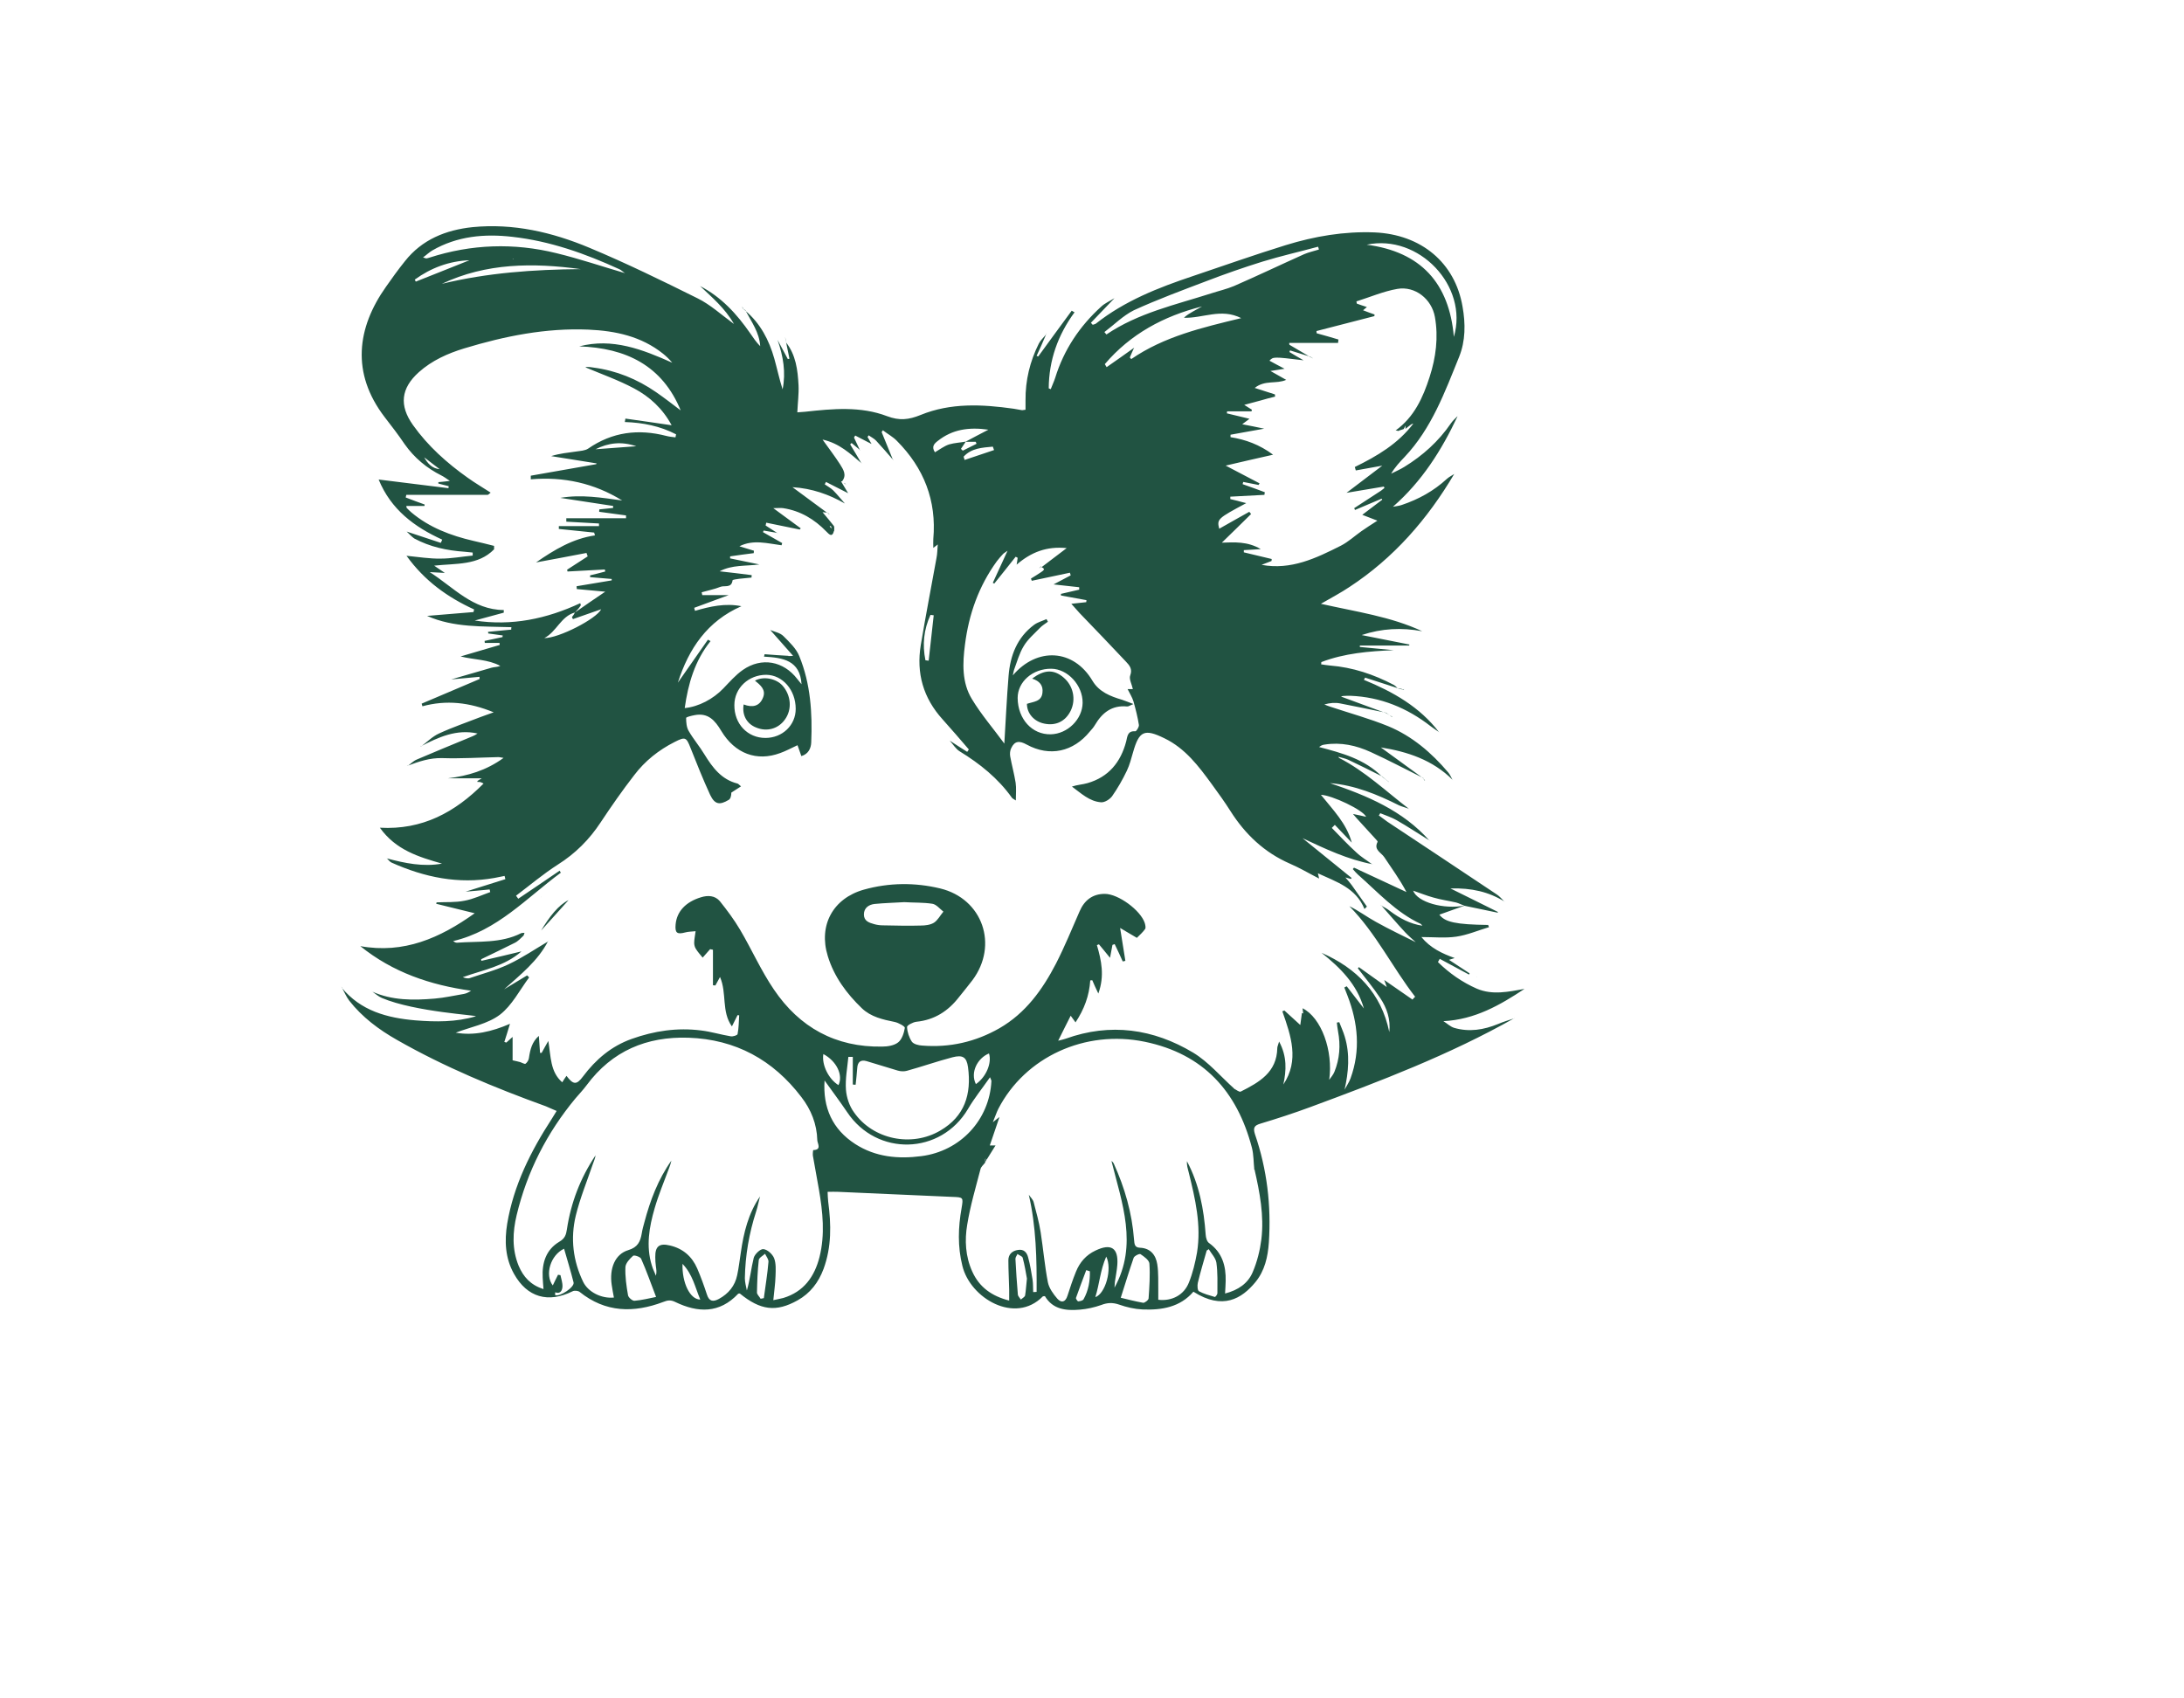 <?xml version="1.0" encoding="utf-8"?>
<!-- Generator: Adobe Illustrator 24.2.3, SVG Export Plug-In . SVG Version: 6.00 Build 0)  -->
<svg version="1.1" id="Layer_1" xmlns="http://www.w3.org/2000/svg" xmlns:xlink="http://www.w3.org/1999/xlink" x="0px" y="0px"
	 viewBox="0 0 595.3 841.9" style="enable-background:new 0 0 595.3 841.9; fill: #215342;" xml:space="preserve"
	 height="350" width="450" transform="translate(-75, -50)">
<g>
	<path d="M33,313.5c5.6,1.9,11.3,3.7,16.9,5.6c0.2-0.5,0.5-1,0.7-1.6c-13.8-6.3-25.4-14.9-31.5-29.8c11.9,1.5,23.2,2.9,34.6,4.3
		c0-0.3,0.1-0.6,0.1-1c-1.7-0.4-3.4-0.9-5.1-1.3c0-0.2,0-0.5,0-0.7c1.5-0.1,3-0.3,5.7-0.6c-1.9-1.3-3-2.1-4.2-2.7
		C43,282.1,36.8,277,32,270.2c-3.1-4.6-6.5-9-9.9-13.4c-16.8-21.9-13.7-44.4,0.6-64.6c3-4.3,6.1-8.6,9.4-12.7
		c8.5-10.8,20.3-15.5,33.5-16.9c20.2-2,39.5,2.5,57.9,10.2c18.2,7.6,36,16.3,53.7,25.1c6.3,3.1,11.7,8.1,18,12.7
		c-4.5-7.9-10.9-13.2-16.9-18.9l-0.1,0c10.6,5.4,18.4,13.9,25.1,23.6c1.5,2.2,3,4.4,4.9,6.3c-0.4-6.8-4.3-12-7.3-17.7
		c0,0-0.1,0.1-0.1,0.1c7.5,6.3,11.8,14.6,14.4,23.8c1.4,5,2.5,10.2,4.1,15.2c1.7-8.4,0.3-16.5-2.5-24.5c1.7,3.2,3.4,6.3,5.1,9.5
		c0.3-0.1,0.5-0.1,0.8-0.2c-0.6-2.8-1.1-5.5-1.7-8.3l-0.1,0.1c5,6.3,5.9,13.8,6.3,21.4c0.2,4.3-0.4,8.6-0.6,13.4
		c1.4-0.1,2.6-0.2,3.9-0.3c13.7-1.5,27.5-2.8,40.6,2.2c6.1,2.3,10.7,1.8,16.6-0.6c14.9-6.1,30.5-5.3,46.1-3.1c1.3,0.2,2.7,0.5,4,0.7
		c0.4,0.1,0.8-0.1,1.9-0.2c0-1.5,0-3.1,0-4.6c-0.1-10,2.2-19.4,6.6-28.2c0.8-1.6,2.3-2.9,3.4-4.3l0.1,0c-1.5,3.5-3,7-4.6,10.4
		c0.3,0.1,0.5,0.2,0.8,0.3c5.5-7.6,11.1-15.2,16.6-22.7c0.5,0.3,0.9,0.6,1.4,0.8c-8.3,11.3-12.7,23.8-12.8,37.7
		c0.3,0.1,0.7,0.3,1,0.4c0.7-1.9,1.6-3.7,2.2-5.6c4.3-13.9,12.1-25.6,22.8-35.3c1.8-1.7,4.2-2.7,6.4-4.1l0.1,0
		c-3.9,4-7.7,8.1-11.6,12.1c0.3,0.3,0.6,0.7,0.9,1c0.5-0.2,1.2-0.3,1.6-0.6c14.3-11.3,30.9-17.8,47.9-23.5
		c15.4-5.2,30.7-10.6,46.2-15.4c14.3-4.4,28.9-6.9,44-6.3c23.1,1,39.9,15,43.6,36.8c1.5,8.4,1.5,17-1.7,24.9
		c-7.1,17.5-13.6,35.4-27,49.6c-2.4,2.5-4.8,5.1-6.7,8.3c2.2-1.1,4.5-2.1,6.6-3.4c9.1-5.6,16.9-12.6,23-21.5
		c0.9-1.3,2.1-2.4,3.2-3.5c0,0,0.1,0,0.1,0c-7.9,16.8-17.6,32.2-32,44.8c1.5-0.3,3-0.4,4.4-0.9c8.3-2.8,15.8-6.9,22.3-12.9
		c1.1-1,2.4-1.6,3.6-2.4c0,0,0.1-0.1,0.1-0.1c-13.3,22.5-30,41.7-52,56.1c-4.2,2.8-8.7,5.2-14.1,8.3c17.6,4,34.6,6.3,50.2,13.6
		c-10.2-1.9-20.1-1.4-30,1.9c7.9,1.6,15.8,3.1,23.7,4.7c-0.1,0.2-0.1,0.3-0.2,0.5c-8.1,0-16.3,0-24.4,0c0,0.2,0,0.5,0,0.7
		c5.6,0.5,11.2,1.1,16.8,1.6c-12.3,0.5-24.4,1.5-35.9,5.9c0,0.4,0,0.7-0.1,1.1c1.5,0.2,2.9,0.5,4.4,0.6c11.3,0.9,21.7,4.4,31.6,9.6
		c0.8,0.4,1.4,1.2,2.1,1.8c0,0,0.1-0.1,0.1-0.1c-5.5-1.8-10.9-3.5-16.4-5.3c-0.2,0.4-0.4,0.8-0.6,1.1c14.4,5.9,27.7,13.4,37.3,26
		l0.1,0c-1.4-1-2.9-1.9-4.3-3c-11.7-9.1-24.8-14.5-39.8-15.1c-1.2,0-2.4,0-3.6,0.1c-0.4,0-0.8,0.2-1,0.3c7.2,2.7,14.4,5.3,21.7,8
		c0,0,0.1-0.1,0.1-0.1c-7.4-1.5-14.8-3.1-22.2-4.5c-2.5-0.5-5.1-0.3-7.9,0.5c1,0.4,1.9,0.8,2.9,1.1c9.6,3.2,19.5,5.9,28.8,9.7
		c11.8,4.9,21.4,13.1,29.7,22.9c0.9,1.1,1.5,2.5,2.2,3.8l0-0.1c-9.9-9.9-22.4-14-35.6-16.1c7,5.1,14,10.2,21,15.3l0.1-0.1
		c-8.7-4.3-17.3-8.9-26.1-12.9c-7.2-3.3-14.8-5-22.9-3.7c-0.9,0.1-1.7,0.4-2.7,1.2c11.4,3,22.6,6,31.2,14.7c0,0,0.1-0.1,0.1-0.1
		c-5.6-2.8-11.2-5.6-16.9-8.3c-1.6-0.7-3.3-1-5-1.5c0,0,0.1-0.1,0.1-0.1c0.1,0.2,0.2,0.5,0.4,0.7c12.9,6.6,23.3,16.6,34.7,25.3
		l-0.1-0.1c-1.6-0.6-3.3-1-4.9-1.7c-10.8-5.4-21.9-10-34.2-11c18.4,6.2,36.1,13.6,49.3,28.5l0.1,0c-5.5-3.4-10.9-7-16.5-10.2
		c-2.5-1.4-5.3-2.3-8-3.4c-0.2,0.4-0.4,0.8-0.7,1.1c1.4,1,2.8,2.1,4.2,3.1c18.1,12,36.2,24,54.3,36.1c1.4,0.9,2.5,2.3,3.7,3.5l0.1,0
		c-7.8-4.8-16.3-6.8-26.8-6.5c8.6,4.2,16.1,8,23.6,11.7c-0.1,0.1-0.2,0.2-0.3,0.3c-5.4-1.1-10.8-2.3-16.3-3.4
		c-1.4-0.5-2.7-1.2-4.1-1.6c-3.8-0.9-7.7-1.4-11.4-2.5c-3.3-0.9-6.5-2.2-10-3.4c2.2,5.8,15.2,9.4,25.6,7.4c-4.3,1.5-8.5,3-12.6,4.5
		c2.8,3.7,8.2,4.9,24.2,5.1c0.1,0.4,0.3,0.8,0.4,1.1c-5.4,1.6-10.7,3.9-16.2,4.7c-5.5,0.8-11.2,0.2-17.3,0.2
		c4.4,5.4,10.3,8.2,16.5,10.4c-0.5,0.2-1.2,0.4-2.8,0.9c3.8,2.5,7,4.6,10.2,6.7c-0.1,0.2-0.2,0.4-0.3,0.6c-4.8-2.6-9.7-5.2-14.5-7.8
		c-0.3,0.5-0.6,1.1-0.9,1.6c5.6,5.5,12,10,19.3,13.2c7.8,3.3,15.7,1.5,23.6,0.1c-12.1,8-24.5,15.2-40.2,16c1.8,1.1,3.4,2.7,5.3,3.3
		c7.5,2.2,14.7,1,21.8-1.9c2.6-1.1,5.3-1.9,8-2.8c0,0,0.1-0.1,0.1-0.1c-32.2,18.2-66.6,31.3-101.2,44.1c-8.1,3-16.4,5.7-24.7,8.2
		c-3,0.9-3.7,2-2.7,5.2c6,17.4,8.1,35.4,6.9,53.7c-0.5,7.1-2,14-6.7,19.7c-6.7,8.1-16.1,14-30.7,4.7c-6.6,7.7-15.7,9.2-25.3,8.8
		c-3.9-0.2-7.8-1.1-11.5-2.4c-3.2-1.1-5.8-1-8.9,0.2c-3.4,1.2-7,2-10.6,2.3c-6.9,0.6-13.4-0.1-17.3-6.7c-0.6,0.1-1,0-1.1,0.2
		c-13.7,13.9-35.9,0.9-39.8-15.2c-2.4-9.6-2.1-19.1-0.4-28.6c0.9-5.4,0.9-5.4-4.6-5.6c-18.8-0.8-37.6-1.7-56.5-2.5
		c-1.6-0.1-3.2,0-5.3,0c0.1,1.8,0.1,3.4,0.3,4.9c1.5,11.3,1.7,22.4-2.3,33.3c-2.5,6.7-6.6,12.1-12.9,15.6c-10.6,5.9-18.3,5-28.6-3.4
		c-0.3,0-0.6,0-0.8,0.1c-9.3,9.9-20,9.5-31.2,4.1c-2.2-1.1-3.8-0.9-6,0c-14.6,5.5-28.6,5.3-41.4-5c-0.8-0.6-2.6-0.8-3.5-0.3
		c-12.1,6-22.5,3-29-8.6c-4.4-7.8-4.8-16.3-3.4-24.9c3.2-19.1,11.7-36,22.1-52c0.7-1.1,1.4-2.3,2.4-3.9c-2-0.8-3.6-1.6-5.3-2.3
		c-25.4-9.2-50.3-19.5-73.8-32.9c-9-5.1-17.3-11.3-23.7-19.5c-1.5-2-2.5-4.4-3.7-6.6l-0.1,0.1c9.5,11.6,22.6,15.1,36.7,16.3
		c10,0.8,20,0.9,29.8-2c1.7-0.5-30-2.1-46.5-9.1c-1.7-0.7-3.2-2.1-4.8-3.2l-0.1,0c10,4.5,20.5,4.4,31.1,3.5
		c4.8-0.4,9.6-1.5,14.4-2.3c1.2-0.2,2.4-0.8,3.6-1.6c-20.2-2.8-38.8-9.1-54.9-22.1c21.6,3.9,39.5-4,56.7-16.3
		c-6.8-1.7-13-3.2-19.1-4.7c0.1-0.2,0.2-0.5,0.2-0.7c4.6-0.2,9.3,0.1,13.8-0.8c4.4-0.8,8.6-2.8,12.8-4.3c-0.1-0.4-0.2-0.9-0.3-1.3
		c-4,0.4-8.1,0.8-11.9,1.1c6.5-2,13.1-4.1,19.7-6.2c-0.1-0.5-0.3-1.1-0.4-1.6c-1.7,0.3-3.3,0.7-5,1c-17.9,3.2-34.7-0.3-51-7.6
		c-0.9-0.4-1.6-1.4-2.3-2.1l-0.1,0c9,2.4,18,4.3,27.4,2.6c-11.5-3.3-22.9-6.7-30.8-17.8c21.1,1.2,37.3-7.7,51.4-21.9
		c-0.7-0.3-1.1-0.6-1.5-0.7c-0.5-0.1-1-0.1-1.6-0.1c0.1-0.3,0.1-0.4,0.1-0.5c0.3-0.2,0.7-0.4,2.1-1.3c-6.4,0-11.5,0-16.7,0
		c9.8-1.2,18.8-3.8,27.5-10.1c-1.4-0.2-1.9-0.4-2.4-0.4c-9.3,0.2-18.6,0.8-27.9,0.5c-6.2-0.2-11.7,1.7-17.3,3.8l0.1,0.1
		c1.5-1.1,2.8-2.5,4.5-3.2c8.4-3.6,16.9-7.1,25.4-10.6c1.6-0.7,3.2-1.2,4.7-2.3c-10.4-2.3-19.3,1.8-28.2,6.4l0.1,0.1
		c3-2.2,5.7-5,9-6.5c6.7-3.1,13.8-5.5,20.7-8.2c1.8-0.7,3.7-1.3,6.4-2.3c-12.1-5-23.5-6.2-35.3-3c-0.1-0.4-0.3-0.8-0.4-1.3
		c9.6-4.1,19.2-8.2,28.7-12.2c0-0.4,0-0.8,0-1.1c-4.7,0.4-9.5,0.9-14.2,1.3l0.1,0c6.7-1.9,13.3-3.9,20-5.8c1.4-0.4,2.9-0.3,4.4-0.9
		c-6.1-3.3-13-3-19.7-4.7c6.5-1.9,13-3.8,19.4-5.7c0-0.3-0.1-0.6-0.1-1c-2.4,0-4.9,0-7.3,0c0-0.3-0.1-0.7-0.1-1c3-0.6,6-1.3,8.9-1.9
		c0-0.3,0-0.6,0.1-0.8c-2.4-0.3-4.8-0.7-7.2-1c0-0.3,0-0.5-0.1-0.8c3.8-0.4,7.7-0.7,11.5-1.1c0-0.4,0-0.8,0.1-1.2
		c-14.2-0.5-28.6,0.3-41.8-5.6c7.6-0.6,15.3-1.3,23-1.9c0.1-0.4,0.2-0.9,0.3-1.3c-13.1-6-24.5-14.1-33.5-26.6
		c6.1,0.6,11.5,1.5,16.9,1.4c5.3,0,10.6-1,15.9-1.5c0-0.5,0-1,0-1.5c-1.3-0.1-2.7-0.3-4-0.4c-8.8-0.6-17.2-2.4-25-6.6
		C35.3,315.9,34.2,314.6,33,313.5C33,313.6,33,313.5,33,313.5z M40.6,275.6c-0.3-0.3-0.7-0.6-1-1c0,0,0.1-0.1,0.1-0.1
		C40.1,274.9,40.4,275.2,40.6,275.6c0.4,0.2,0.6,0.5,0.9,0.8c1.8,3.3,4,5.9,8.1,6.2c0.3,0.4,0.5,0.7,0.8,1.1c0,0-0.1,0.1-0.1,0.1
		c-0.3-0.4-0.5-0.7-0.8-1.1c-2.7-2.1-5.4-4.1-8.1-6.2C41.2,276.2,40.9,275.9,40.6,275.6z M478.2,552.9c0.4,0.3,0.8,0.7,1.1,1
		c0.1,0.5,0.2,1.1,0.3,1.6l0.2,0.1l-0.3-0.1c-0.1-0.5-0.2-1-0.3-1.5C478.9,553.6,478.5,553.3,478.2,552.9c-0.3-0.2-0.6-0.5-0.9-0.7
		c-0.1-0.7-0.2-1.5-0.3-2.4c9.3,4.6,15.3,21.1,13.2,35.6c0,0,0-0.1,0-0.1c0.9-1.3,2-2.5,2.6-4c2.6-6.4,3.1-13.1,1.8-20
		c-0.3-1.4-0.4-2.9-0.6-4.4c0.4-0.1,0.8-0.1,1.2-0.2c0.9,2.4,2,4.7,2.7,7.1c2.7,8.8,1.9,17.7-0.1,26.5l-0.1,0.2c0,0,0.1-0.3,0.1-0.3
		c1-1.9,2.3-3.7,3-5.7c5-13.8,3.7-27.4-1.5-40.9c-0.5-1.4-1.1-2.7-1.6-4.1c0.4-0.2,0.8-0.4,1.2-0.6c2.8,3.7,5.7,7.3,8.5,11
		c-3.4-12-11.7-20.2-21-27.6c17.5,7.7,29.6,20,33.6,39.3c0.7-6.3-1.2-12-4.6-17c-3.4-5.1-7.3-9.8-11-14.6c0.2-0.2,0.4-0.4,0.5-0.6
		c4.7,3.3,9.3,6.7,14,10c0,0-0.1,0.1-0.1,0.1c-0.3-1-0.7-2-1.3-3.7c5.1,3.5,9.5,6.6,14,9.7c0.4-0.5,0.8-1,1.3-1.4
		c-11.3-14.6-19.4-31.5-32.6-44.9c4.7,2.3,8.8,5.4,13.2,7.8c6.6,3.7,13.4,6.9,20.2,10.3l-0.1,0.1c-1.9-1.7-3.9-3.4-5.6-5.2
		c-4.1-4.4-8-9-12-13.5l-0.1,0.1c1.5,0.9,3.1,1.6,4.4,2.7c4.9,3.7,10.1,6.5,16.3,7.4c0.2,0,0.4,0,0.7,0c-0.3,0-0.5,0-0.8,0
		c-0.3-0.3-0.5-0.7-0.8-0.9c-12.3-5.7-21.3-15.8-31.2-24.5c-0.9-0.8-1.7-1.8-2.5-2.7c0.2-0.2,0.4-0.5,0.6-0.7
		c8.7,4,17.3,8.1,26,12.1c-3.3-6.3-7.3-11.7-11-17.3c-1.5-2.3-5.4-3.6-3.3-7.6c0.1-0.2-0.5-0.9-0.9-1.3c-2.8-3.1-5.7-6.2-8.5-9.3
		c-0.7-0.8-1.4-1.5-2.8-3.2c2.9,0.6,4.5,0.9,6.5,1.4c-1.5-3.4-16.9-10.7-22.4-10.9c5.9,7.4,12.7,14.1,15.3,23.7
		c-2.8-2.9-5.6-5.9-8.4-8.8c-0.5,0.5-1,1-1.5,1.5c4,4.1,7.9,8.3,12.1,12.1c2.4,2.3,5.3,4,8,6l0.1-0.1c-12.3-2.3-23.4-7.6-34.7-12.9
		c8.1,6.6,16.2,13.1,24.3,19.7c-0.1,0.2-0.2,0.3-0.3,0.5c-1-0.3-2-0.5-3-0.8l0.1-0.1c1.1,1.3,2.3,2.6,3.3,4c2.5,3.5,5,7,7.5,10.6
		c-0.4,0.4-0.8,0.8-1.2,1.2c-4.3-10.5-13.8-13.4-23.1-17.7c0.3,1.3,0.5,1.9,0.6,2.6c-5.1-2.6-9.6-5.3-14.5-7.4
		c-12.6-5.5-22.1-14.5-29.4-26c-2.9-4.6-6.1-9-9.3-13.4c-6.5-8.9-13.1-17.7-23.4-22.7c-10-4.9-12.6-3.7-15.6,6.9
		c-0.9,3.1-1.7,6.3-3.1,9.2c-2.1,4.4-4.5,8.6-7.3,12.6c-1.1,1.5-3.6,3.1-5.4,3c-5.8-0.4-10-4.5-14.5-7.8c2.7-0.9,5.3-1,7.7-1.7
		c10.5-3,16.5-10.4,19.2-20.7c0.6-2.4,0.6-5.3,4.5-5c0.5,0.1,1.9-2.1,1.8-3.1c-0.6-3.9-1.6-7.8-2.7-11.7c-0.6-2-1.8-3.9-2.9-6.1
		c1.1,0,1.8,0,2.6,0c-0.5-2.4-2-5-1.3-6.8c1.2-3.2-0.4-5-2.1-6.8c-7.6-8.1-15.3-16.1-23-24.1c-1.2-1.3-2.4-2.7-4.1-4.6
		c3.1-0.3,5.2-0.6,7.4-0.8c0-0.3,0.1-0.7,0.1-1c-4.2-0.8-8.4-1.5-12.6-2.3c0-0.3,0-0.5-0.1-0.8c3-0.7,6.1-1.4,9.1-2.1
		c0-0.4,0-0.8,0-1.2c-3.9-0.4-7.8-0.9-12.7-1.4c3.5-1.9,6-3.2,8.5-4.5c-0.1-0.4-0.3-0.9-0.4-1.3c-6.3,1.3-12.6,2.7-18.9,4
		c-0.1-0.4-0.3-0.7-0.4-1.1c1.6-1,3.3-2,4.9-3.1c1.1-0.8,2.7-1.6,0.2-2.6l0.1,0.1c3.9-3,7.9-6,12.5-9.5c-9.9-1-17.6,2-24.8,8.2
		c0.3-1.6,0.4-2.5,0.5-3.4c-0.3-0.2-0.7-0.4-1-0.5c-3.5,4.4-7,8.9-10.6,13.3c-0.2-0.1-0.5-0.3-0.7-0.4c2.3-5,4.6-10,7.3-15.9
		c-1.4,1-2,1.3-2.4,1.8c-1,1.1-2,2.2-2.9,3.4c-9,12.4-13.9,26.3-15.8,41.3c-1.2,9.2-1.6,18.8,3.4,27c4.7,7.8,10.7,14.7,16.1,22.1
		c0.7-11.5,1.2-22.5,2.1-33.5c0.8-10.1,4.2-19.1,12.7-25.4c1.8-1.3,4.1-1.9,6.1-2.8c0.2,0.4,0.5,0.9,0.7,1.3c-1.3,1-2.9,1.9-4,3.1
		c-2.8,2.9-6,5.6-8,9c-2.2,3.6-3.3,7.8-4.8,11.8c-0.2,0.6-0.3,1.4-0.6,2.7c12-14.1,30.1-13.2,39.5,2.7c3.3,5.5,8.9,7.7,14.7,9.4
		c1.6,0.5,3.1,1.2,5.6,2.1c-1.8,0.7-2.5,1.3-3.2,1.2c-7.5-0.7-12.3,3.1-15.9,9.2c-0.7,1.2-1.6,2.2-2.5,3.2
		c-8.2,10.1-19.9,12.7-31.3,6.5c-3.6-2-6-1.9-7.7,1.8c-0.6,1.2-0.7,2.7-0.5,4c0.8,4.4,2,8.7,2.7,13.1c0.4,2.7,0.1,5.5,0.1,8.8
		c-1-0.7-1.6-0.9-1.9-1.3c-6.9-9.7-15.9-16.9-26-23.1c-1.9-1.2-3.2-3.4-4.8-5.2l-0.1-0.1c2.9,1.9,5.8,3.8,8.7,5.6
		c0.3-0.4,0.6-0.8,0.8-1.2c-4.3-5-8.6-10-13-14.9c-9.6-10.6-13.1-22.9-10.8-36.9c2.4-14.4,5.2-28.8,7.8-43.2c0.4-2,0.4-4,0.6-6.6
		c-1.2,0.9-1.7,1.3-2.2,1.7c0-1.7-0.1-3,0-4.4c1.7-19.1-4.7-35.2-18-48.6c-2-2.1-4.7-3.5-7-5.3c-0.2,0.3-0.4,0.6-0.6,0.9
		c1.9,4.7,3.8,9.3,5.7,14l0.1-0.1c-2.8-3.2-5.6-6.5-8.5-9.6c-1-1.1-2.5-1.8-3.7-2.7c-0.2,0.3-0.4,0.5-0.6,0.8c0.7,1.2,1.3,2.3,2,3.5
		c-2.8-1.5-5.5-2.8-8.1-4.2c-0.2,0.3-0.4,0.7-0.6,1c1,2.1,2,4.3,3,6.4l0.1-0.1c-1.4-1.2-2.9-2.4-4.3-3.6c-0.2,0.2-0.4,0.4-0.7,0.7
		c1.9,3.1,3.8,6.3,5.6,9.4l0.1,0c-5.6-4.7-10.9-9.9-19.4-11.8c3.3,4.6,6.2,8.4,8.7,12.3c1.6,2.6,3.5,5.3,0.9,8.5l0.1-0.1
		c-0.2,0-0.4,0-0.7,0l0.1-0.1c1.1,1.9,2.3,3.8,3.6,6c-3.8-1.9-7.4-3.8-11-5.6c-0.2,0.4-0.4,0.8-0.6,1.2c1.4,1,3,1.8,4.2,3
		c2,2,3.8,4.3,5.7,6.4l0.1,0.1c-7.9-4.5-16.3-7.5-26-8.1c6.3,4.6,11.7,8.7,17.2,12.7l0.1-0.1c-0.6,0-1.2-0.1-2.4-0.2
		c2.1,2.5,3.9,4.6,5.6,6.8c0.4,0.6,0.1,1.7,0.2,2.5c-0.4-0.3-0.7-0.6-1.1-1c-0.2-0.5-0.4-1-0.6-1.5c-0.2,0.1-0.4,0.2-0.6,0.3
		c0.4,0.4,0.8,0.7,1.2,1.1c0.3,0.3,0.7,0.6,1,1c-0.9,3.6-2.5,1.7-3.8,0.4c-5.9-6.1-12.9-10.3-21.4-11.6c-1.3-0.2-2.6,0-4.9,0
		c5.2,3.8,9.4,6.9,13.6,10c-0.2,0.2-0.3,0.4-0.5,0.6c-5.5-1.1-11.1-2.3-16.6-3.4c-0.1,0.5-0.2,0.9-0.3,1.4c2,1.3,3.9,2.5,5.9,3.8
		l0.1-0.1c-2.3-0.4-4.6-0.8-7-1.2c-0.1,0.3-0.2,0.6-0.3,0.8c3.2,1.8,6.3,3.6,9.5,5.4c-0.1,0.4-0.2,0.8-0.3,1.1c-7-0.9-14-3-20.9,0.5
		c2.4,0.7,4.8,1.5,7.2,2.2c0,0.4-0.1,0.8-0.1,1.2c-3.9,0.5-7.8,1-11.7,1.6c0,0.3,0,0.6,0,1c4.8,1,9.7,2,14.5,3
		c-6.8,0.9-13.5,0.1-19.7,3.4c5.3,0.6,10.6,1.2,15.9,1.9c0,0.4-0.1,0.8-0.1,1.2c-2,0.2-4,0.4-6,0.6c-1.2,0.2-3.4,0.4-3.4,0.8
		c-0.5,4-4,2.4-6,3.2c-3,1.2-6.2,1.8-9.3,2.7c0.1,0.5,0.2,0.9,0.3,1.4c4.3,0,8.5,0,13.1,0c-6,2.2-11.6,4.3-17.1,6.3
		c0.1,0.5,0.3,1,0.4,1.5c7.5-2.2,15-3.9,23-2.3c-16.9,7.4-26.1,21-31.5,37.9c5-7.1,9.9-14.2,14.9-21.3c0.4,0.2,0.9,0.5,1.3,0.7
		c-7.8,9.7-11.1,21.1-12.8,33.2c7-0.7,14.1-4.5,19.1-9.7c3.1-3.2,6.1-6.7,9.7-9.2c9.3-6.5,20.2-4.4,27,4.5c0.7,0.9,1.4,1.7,2.1,2.6
		c-0.7-11.9-9.3-13.2-18.6-13.7c0.1-0.4,0.2-0.8,0.3-1.2c3.9,0.3,7.8,0.6,11.8,0.8l-0.1,0.1c0.8,0,1.7,0,2.5-0.1l0,0.1
		c-3.7-4.2-7.4-8.4-11.4-12.9c2.2,0.9,4.9,1.4,6.5,3c3,3,6.4,6.2,7.9,10c5.6,13.7,6.5,28.2,5.9,42.7c-0.1,2.9-1.4,5.8-4.9,6.8
		c-0.7-1.9-1.2-3.6-1.9-5.4c-3.2,1.5-5.8,2.9-8.6,3.9c-11.6,4.3-22.4,0.3-29.2-11c-3.1-5.2-6.5-9.1-13.2-7.8
		c-1.5,0.3-4.2,0.9-4.2,1.4c0,2.2,0.2,4.7,1.3,6.5c2.3,4,5.4,7.6,7.8,11.6c4,6.5,8.4,12.4,16.3,14.4c0.5,0.1,0.8,0.6,1.8,1.4
		c-1.8,1.2-3.3,2.1-4.8,3.1c0,1.6-0.4,3.1-1.3,3.6c-4.5,2.7-6.9,2.3-9.2-2.5c-3.5-7.6-6.6-15.4-9.7-23.2c-2.1-5.4-2.6-5.7-7.9-3
		c-7.9,4-14.7,9.4-20,16.4c-5.9,7.6-11.4,15.5-16.7,23.5c-5.6,8.5-12.5,15.4-21.2,20.9c-7.2,4.6-13.8,10.2-20.7,15.4
		c0.4,0.5,0.7,1,1.1,1.5c6.8-4.6,13.7-9.2,20.5-13.9c0.2,0.3,0.4,0.7,0.6,1c-17,12.5-31.5,28.8-53.4,33.9c0.7,0.5,1.3,0.8,1.9,0.8
		c10.7-0.8,21.7,0.4,31.8-4.7c0.4-0.2,1-0.1,1.7-0.2c-0.3,0.7-0.3,1.2-0.5,1.4c-1.4,1.3-2.7,2.8-4.4,3.6c-5.5,2.8-11.1,5.4-16.6,8.1
		c0,0.3,0.1,0.5,0.1,0.8c6.5-1.5,13-3,19.9-4.7c-8.5,7.5-19.2,9.2-29.1,12.8c1.3,0.5,2.6,0.8,3.6,0.4c6.4-2.2,13-3.9,19.1-6.8
		c6.8-3.2,13.1-7.5,19.7-11.4l-0.1-0.1c-5.1,9.9-13.7,16.6-21.8,23.9c3.8-2.3,7.6-4.6,11.4-6.9c0.3,0.3,0.7,0.7,1,1
		c-4.7,6.3-8.5,13.9-14.5,18.5c-6.1,4.6-14.6,6.1-21.9,8.9c9,1.6,17.9-0.5,26.9-4.4c-1.1,3.6-1.9,6.3-2.8,9c0.3,0.1,0.6,0.2,1,0.3
		c1-0.9,2-1.8,3.1-2.8c0,4.4,0,8.3,0,11.6c1.7,0.4,2.8,0.6,3.8,0.9c0.9,0.3,2.2,1.1,2.6,0.8c0.8-0.6,1.6-1.8,1.7-2.9
		c0.6-4.1,1.5-7.9,4.9-10.9c0.2,2.8,0.4,5.6,0.6,8.4c0.3,0,0.5,0,0.8,0c0.9-1.7,1.9-3.4,3.3-5.9c1.3,7.8,0.9,15.3,6.9,20.5
		c0.8-1.3,1.4-2.2,2.1-3.2c3.4,4.5,5,4.6,8.2,0.3c6.3-8.4,14-15,24.1-18.6c11.2-4,22.6-5.7,34.4-4.2c5,0.6,9.8,2.1,14.7,2.9
		c1.1,0.2,3.3-0.5,3.4-1.1c0.6-3,0.6-6.2,0.8-9.3c-0.3,0-0.6-0.1-0.8-0.1c-0.9,1.7-1.7,3.5-2.8,5.6c-5.3-7.4-2.4-16.4-5.9-24.5
		c-1,1.9-1.7,3.1-2.3,4.2c-0.4,0-0.8-0.1-1.2-0.1c0-5.9,0-11.7,0-17.6c-0.5-0.1-0.9-0.2-1.4-0.3c-1.5,1.7-2.9,3.3-3.7,4.2
		c-1.3-1.6-2.5-2.9-3.4-4.4c-0.5-0.8-0.8-1.9-0.8-2.9c0-1.7,0.4-3.4,0.7-5.8c-2,0.2-3.6,0.2-5.1,0.6c-4.1,1.1-5.2,0.3-4.8-4
		c0.6-6.4,5-11.1,12.5-13.4c3.5-1.1,7-0.9,9.4,1.9c3.6,4.5,7.1,9.2,10,14.1c5.8,9.8,10.4,20.3,16.8,29.7
		c12.7,18.8,30.6,28.7,53.6,28.3c2.7,0,6-0.5,8-2.1c1.9-1.5,2.9-4.7,3.3-7.2c0.1-0.7-3.1-2.5-5-2.9c-5.9-1.2-11.8-2.5-16.3-6.8
		c-7.6-7.3-13.8-15.7-16.9-25.9c-4.7-15.2,2.6-28.6,17.9-32.9c12.5-3.5,25.3-3.6,37.8-0.6c21.1,5.1,29,28.1,16,45.5
		c-2.1,2.8-4.4,5.5-6.6,8.3c-5.4,7-12.2,11.4-21.2,12.3c-1.7,0.2-4.7,1.8-4.6,2.6c0.1,2.5,1,5.2,2.4,7.3c0.9,1.2,3.3,1.8,5.1,1.9
		c13.6,1.1,26.4-1.8,38.3-8.6c13-7.5,21.3-19.1,28-32c4.3-8.4,7.9-17.2,11.7-25.9c2.4-5.6,6.5-8.7,12.5-8.7
		c6.7,0,17.7,8.1,19.8,14.4c0.3,1,0.6,2.4,0.2,3c-1.1,1.6-2.7,3-4.1,4.4c-2.5-1.5-5-2.9-8.3-4.9c1,6.2,1.8,11.3,2.6,16.3
		c-0.4,0.1-0.9,0.2-1.3,0.3c-1.3-2.9-2.6-5.7-4-8.6c-0.4,0.1-0.7,0.3-1.1,0.4c-0.4,2-0.7,3.9-1.2,6.4c-2.2-2.7-3.8-4.7-5.5-6.7
		c-0.3,0.1-0.6,0.3-1,0.4c2.2,7.6,3.9,15.2,0.7,24c-1.4-2.9-2.2-4.7-3-6.6c-0.3,0-0.7,0.1-1,0.1c-0.5,7.6-3,14.3-7.3,20.8
		c-1-1.4-1.6-2.2-2.4-3.3c-2.1,4.2-4,7.9-6.2,12.4c1.9-0.5,2.9-0.7,3.7-1c22.2-8,43.5-4.9,63.2,6.9c7.6,4.6,13.6,11.8,20.4,17.9
		l-0.1,0c1.1,0.5,2.6,1.8,3.3,1.4c9.1-4.6,17.9-9.5,18.1-21.6c0-0.7,0.4-1.4,0.9-3.2c4,7.5,3.6,14.3,2.1,21.3
		c8-12,3.8-24.1-0.5-36.3c0.3-0.1,0.7-0.2,1-0.4c2.4,2.2,4.8,4.4,7.9,7.2c0.4-2.8,0.6-4.3,0.8-5.9
		C477.7,552.3,478,552.6,478.2,552.9z M167.8,231.4l-0.2,0l0.3,0l-0.1,0.1C167.8,231.6,167.8,231.4,167.8,231.4z M138.1,291.7
		l0.1,0.1l-0.2,0l-0.1-0.2C137.8,291.6,138.1,291.7,138.1,291.7z M319.6,624.5c0,0.6,0,1.2,0.1,1.8c-0.8,1.1-2,2-2.3,3.2
		c-2.4,9.2-5.1,18.3-6.6,27.6c-1.3,7.7-0.9,15.7,2.5,23.2c3.5,7.8,9.7,12.2,18.3,14.4c0-2.2,0-3.8,0-5.4c-0.1-4.9-0.4-9.7-0.4-14.6
		c0-2.9,1.9-4.7,4.8-5.1c2.9-0.5,4.4,1.3,5,3.7c1,3.6,1.6,7.4,2.2,11.1c0.3,2,0.2,4.1,0.3,6.1c0.6,0,1.1-0.1,1.7-0.1
		c0.1-16.2-0.2-32.3-3.9-48.3l0,0.1c0.8,1.2,2,2.3,2.4,3.6c1.3,5,2.7,9.9,3.5,15c1.3,8.3,2,16.7,3.6,24.9c0.6,2.9,2.7,5.8,4.7,8.1
		c2,2.2,4,1.7,5-1.5c1.3-4,2.6-8,4.2-11.9c1.9-4.7,5-8.3,9.7-10.5c7.7-3.7,11.4-1.3,10.8,7.1c-0.2,2.8-0.8,5.6-1.2,8.4
		c-0.1,1-0.1,1.9-0.2,2.9c11.7-21.2,3.7-41.9-1.5-62.8c0.6,0.4,0.8,0.8,1.1,1.2c5.5,12.1,9.1,24.6,10.1,37.9c0.2,2,0.2,3.8,2.9,3.9
		c5.3,0.2,7.9,3.7,8.6,8.2c0.7,4.4,0.4,8.9,0.5,13.3c0,1.4,0,2.9,0,4.3c6.8,0.8,12.8-2.4,15.2-8.6c1.9-4.7,3.1-9.8,4-14.8
		c2.2-13.6-0.9-26.7-4.1-39.7c-0.2-0.9-0.5-1.8-0.7-2.8c-0.2-0.9-0.2-1.8-0.2-2.8c6.1,11.5,8.4,23.8,9.3,36.5
		c0.1,1.4,0.6,3.4,1.7,4.1c6.5,4.7,8.4,11.3,8.2,18.9c0,1.8-0.2,3.7-0.3,6.1c6.6-1.7,11.4-5.1,13.7-10.6c2.2-5.1,3.6-10.8,4.3-16.3
		c1.4-11.7-0.8-23.2-3.4-34.6l-0.1,0.1c-0.4-3.6-0.3-7.4-1.2-10.9c-7.3-27.9-24-46.5-53.1-52.5c-29.5-6.1-59.3,7.5-72.6,33.3
		c-0.9,1.8-1.5,3.8-2.7,6.6c1.7-1.4,2.4-1.9,3.3-2.6c-1.6,4.8-3.2,9.3-4.8,14.1c1.5,0,2.2,0,2.9,0l0-0.1c-1.4,2.3-2.9,4.6-4.3,6.9
		C320.2,624.5,319.9,624.5,319.6,624.5z M528,261.1c-0.3,0.5-0.6,1-0.9,1.6c-0.9,0.3-1.8,0.6-2.8,0.9l0.1,0
		c-0.5-0.1-0.9-0.2-1.4-0.3l0.1,0.1c9.2-6.6,13.6-16.3,16.9-26.6c3.1-9.6,4.4-19.6,2.6-29.7c-1.6-8.9-9.8-15.4-18.6-13.9
		c-6.9,1.2-13.6,4.1-20.3,6.2c0.1,0.4,0.1,0.7,0.2,1.1c1.6,0.6,3.2,1.1,5,1.7c-0.8,0.7-1.3,1.1-1.9,1.6c2.1,0.8,3.9,1.5,5.7,2.1
		c0,0.3-0.1,0.6-0.1,0.8c-9.6,2.5-19.1,4.9-28.7,7.4c0,0.4,0.1,0.7,0.1,1.1c3.6,1,7.2,2,10.8,3.1c-0.1,0.6-0.1,1.1-0.2,1.7
		c-8.1,0-16.2,0-24.2,0c0,0.3,0,0.6,0.1,0.9c3.4,2,6.8,4,10.2,6l0.1-0.1c-3.3-1-6.7-2.1-10-3.1c-0.1,0.3-0.2,0.5-0.3,0.8
		c2.3,1.4,4.7,2.8,7,4.1c-15-1.8-15-1.8-16.9,0.2c2.2,1.2,4.4,2.4,7.5,4c-2.7,0.4-4.3,0.7-7,1.1c3,1.7,5.2,2.9,7.8,4.4
		c-4.9,2.2-10.5-0.1-15.6,4c4,1.3,7,2.2,10,3.2c0,0.4,0.1,0.7,0.1,1.1c-2.4,0.6-4.8,1.2-7.1,1.9c-2.5,0.7-5,1.3-8.2,2.2
		c2,1.3,2.9,1.8,3.8,2.4c-0.1,0.3-0.1,0.5-0.2,0.8c-4,0-8.1,0-12.1,0c0,0.3-0.1,0.7-0.1,1c3.6,0.9,7.1,1.7,11.2,2.7
		c-1.4,1.1-2.3,1.7-3.6,2.7c3.6,0.7,6.7,1.3,10.9,2.2c-6.4,1.1-11.6,2.1-16.7,3c0,0.4,0,0.8,0,1.2c7.5,1.2,14.4,3.7,21.1,8.7
		c-8.1,1.8-15.3,3.5-23.5,5.4c6.4,3.4,11.6,6.1,16.8,8.8c-0.2,0.3-0.3,0.5-0.5,0.8c-2.5-0.5-5.1-1-7.6-1.5c-0.1,0.4-0.2,0.7-0.3,1.1
		c3.7,1.3,7.3,2.6,11,4c-0.1,0.4-0.1,0.8-0.2,1.3c-5.6,0.3-11.3,0.6-16.9,0.9c0,0.4,0,0.8,0,1.2c1.2,0.3,2.5,0.6,3.7,0.9
		c1.2,0.3,2.4,0.7,4.2,1.1c-14.2,7.6-14.6,7.9-13.4,12.7c5-2.9,10-5.6,14.9-8.4c0.3,0.4,0.6,0.8,0.9,1.1c-4.8,4.8-9.7,9.5-14.5,14.2
		c6.2-0.2,12.7-0.7,19.3,3.2c-3.4,0.2-5.9,0.4-8.4,0.5c0,0.4,0,0.7,0,1.1c4.6,1.1,9.2,2.2,13.8,3.3c0,0.3,0,0.7-0.1,1
		c-1.6,0.6-3.3,1.3-4.9,1.9c14.6,2.7,27-3.3,39.3-9.5c3.7-1.9,6.8-4.8,10.2-7.2c2.4-1.7,4.8-3.2,7.9-5.2c-2.8-1.1-4.7-1.8-7.5-2.9
		c3.9-2.9,6.9-5.2,9.9-7.5c-0.1-0.2-0.2-0.3-0.3-0.5c-4.4,1.9-8.8,3.7-13.2,5.6c-0.1-0.3-0.3-0.6-0.4-0.9c4.4-2.9,8.8-5.7,13.2-8.6
		c0,0-0.1,0.1-0.1,0.1c0.6-0.5,1.3-1,1.9-1.5c-0.1-0.2-0.2-0.5-0.3-0.7c-5.9,1-11.9,2-18.5,3.1c6.5-4.9,12.2-9.3,17.9-13.6l0-0.2
		c0,0,0,0.3,0,0.3c-4.4,0.8-8.8,1.6-13.3,2.4c-0.2-0.6-0.3-1.1-0.5-1.7c11.1-5.4,21.5-11.6,29-21.5c-0.8,0.1-1.4,0.6-2,1.1
		c-0.6,0.5-1.3,1-1.9,1.5c0-0.5,0-1.1,0.1-1.7L528,261.1z M310.1,268.9c-0.8,1.2-1.6,2.4-2.4,3.6c0.3,0.3,0.6,0.6,0.9,0.9
		c2.3-1.1,4.5-2.3,6.8-3.4c-0.1-0.3-0.2-0.7-0.4-1c-1.7,0-3.4,0-5.1,0c3.5-1.9,7-3.7,11.4-6c-9.8-1.4-17.9-0.1-25,5.5
		c-1.7,1.3-3.4,2.8-1.5,5.7c2.4-1.4,4.6-3.1,7-3.9C304.6,269.5,307.4,269.4,310.1,268.9z M106.6,690.6c0,0.5-0.1,1.4,0,1.4
		c2.4,0.9,9.7-4,9.1-6.3c-1.4-5.6-3.1-11.1-4.7-16.7c-6.7,3.1-9.7,12.9-5.6,18.2c0.9-1.8,1.7-3.6,2.6-5.3c0.4,0.1,0.8,0.1,1.2,0.2
		c0.4,1.9,1.1,3.8,1,5.7C110.1,689.5,109.3,691.6,106.6,690.6L106.6,690.6z M141.2,185.4c0.1,0,0.1,0,0.2-0.1
		C141.3,185.4,141.2,185.4,141.2,185.4c-1-0.6-1.7-1.4-2.7-1.9c-17-7.8-34.4-14-53.1-16.1c-13.8-1.6-27.4-0.4-39.8,6.8
		c-1.5,0.9-2.7,2.1-4.5,3.4c1.1,0.3,1.3,0.5,1.6,0.5c0.5-0.1,1.1-0.2,1.6-0.4c20.8-6.7,41.8-7.4,62.9-2.2
		C118.7,178.3,129.9,182.1,141.2,185.4z M393.5,222.4C393.5,222.4,393.4,222.4,393.5,222.4c-0.8,1.6-1.4,3.2-2.1,4.8
		c0.2,0.3,0.5,0.5,0.7,0.8c16.3-11.2,35.1-15.6,54.5-20.3c-10-5.1-19.1,0.2-28.4-0.2c1.4-1.3,2.9-2.2,4.5-3.1c1.5-0.9,3-1.6,4.5-2.5
		c-19.1,4.8-35.5,13.7-48.2,28.6c0.3,0.5,0.6,1,0.9,1.5C384.4,228.9,389,225.6,393.5,222.4z M116.4,353.6c4.7-3.3,9.5-6.6,15-10.3
		c-5.2-0.5-9.7-0.9-14.1-1.3c0-0.5-0.1-0.9-0.1-1.4c5.8-1,11.6-1.9,17.4-2.9c0-0.2,0-0.4,0-0.7c-3.6-0.3-7.1-0.6-10.7-0.9
		c0-0.3,0-0.6,0-0.9c2.5-0.6,5-1.2,7.5-1.9c-0.1-0.3-0.1-0.7-0.2-1c-6.2,0.3-12.3,0.7-18.5,1c-0.1-0.3-0.1-0.6-0.2-0.9
		c3.4-2.2,6.8-4.4,10.2-6.6c-0.2-0.6-0.4-1.2-0.6-1.7c-8.2,1.6-16.4,3.1-25,4.7c9.1-6.3,18.2-11.8,29.2-13.4c-0.1-0.5-0.3-1-0.4-1.4
		c-5.8-0.6-11.6-1.2-17.5-1.8c0-0.5,0-0.9,0-1.4c6.6,0,13.3,0,19.9,0c0-0.4,0-0.9,0-1.3c-5.4-0.3-10.8-0.6-16.2-0.9
		c0-0.6,0-1.1,0-1.7c9.9,0,19.7,0,29.6,0c0-0.5,0-0.9,0-1.4c-4.4-0.6-8.9-1.2-13.3-1.8c0-0.4,0-0.8,0.1-1.2c2.3-0.2,4.5-0.5,6.8-0.7
		c0-0.3,0-0.7,0-1c-8.7-1.3-17.4-2.7-26.2-4c10.4-1.8,20.5-0.1,30.7,1.3c-13.9-8.6-29-11.9-45.3-10.5c0-0.6,0-1.2,0-1.8
		c10.8-1.9,21.6-3.8,32.4-5.7c0.1-0.1,0.2-0.3,0.2-0.4c-7.5-1.2-15-2.4-22.5-3.6c4.1-1.3,8.3-1.7,12.5-2.3c2-0.3,4.3-0.4,5.8-1.4
		c12-8.3,24.9-9.9,38.8-6.3c1.5,0.4,3,0.5,4.5,0.7c0.1-0.5,0.2-1,0.3-1.5c-7.9-4.1-16.4-5.8-25.4-6.1c0.1-0.6,0.2-1.1,0.3-1.7
		c7.5,1.1,15,2.1,22.9,3.3c-4.4-8.2-10.9-14.2-18.7-18.3c-7.7-4.1-16.2-7.1-24-10.4c-0.1,0,0.3-0.2,0.7-0.2c1.1,0,2.2,0.1,3.2,0.3
		c11.4,1.5,21.7,5.7,31.1,12.2c4.2,2.9,8.3,6.1,12.4,9.2l-0.1,0.1c-9.2-22.6-27.3-31.2-50.4-32c16.5-4.3,31.3,1.5,46.1,8.1
		c-1.4-1.7-3-3.2-4.6-4.5c-10.8-8.6-23.5-11.3-36.9-11.9c-21.1-0.9-41.5,3.2-61.6,9.3c-8.2,2.5-16,6-22.5,11.8
		c-8.9,8-9.8,16.5-2.9,26.2c7.4,10.4,16.8,18.8,27.1,26.1c3.6,2.6,7.4,4.8,11.4,7.4c-0.7,0.5-1.1,1.1-1.5,1.1c-13.4,0-26.9,0-40.3,0
		c-0.1,0.4-0.2,0.9-0.3,1.3c3.1,1.2,6.3,2.4,9.4,3.5c0,0.2-0.1,0.4-0.1,0.7c-3,0-6,0-9,0c0.1,0.5,0.1,0.8,0.2,1
		c0.8,0.8,1.5,1.5,2.3,2.2c8.9,7.5,19.5,11.5,30.7,14.1c3.4,0.8,6.9,1.6,10.3,2.5c0,0.6,0,1.2,0,1.7c-7.9,8.1-18.8,6.9-29.7,8.1
		c1.9,1.3,3.1,2.1,5.3,3.6c-3.2-0.2-5.3-0.3-7.5-0.4c11.8,7.5,21.3,18.7,36.7,18.8c0,0.4,0,0.9,0,1.3c-4.8,1.3-9.7,2.6-14.4,3.9
		c18.3,2.8,35.6-0.8,52.3-8.6c0.1,0.3,0.2,0.7,0.3,1C118.7,351.1,117.6,352.4,116.4,353.6c-7,1.9-9.1,9.6-15.2,12.7
		c7.1,0.1,25.8-9.5,28.2-14.3c-4.8,1.7-9.4,3.3-14,4.9c-0.2-0.3-0.3-0.6-0.5-1C115.5,355.2,116,354.4,116.4,353.6z M208.1,643.1
		L208.1,643.1c-0.7,2.5-1.1,5-1.9,7.4c-3.5,10.8-5.4,21.8-5.6,33.1c0,2,0.6,4.1,1,6.1c1.6-5.6,2.1-11,3.4-16.2
		c0.5-1.8,3.3-4.5,4.8-4.3c2,0.2,4.5,2.5,5.3,4.5c1,2.6,0.8,5.8,0.7,8.8c-0.1,3.8-0.7,7.7-1.1,12c2.1-0.5,3.6-0.7,5-1.1
		c10.1-3.1,15.4-10.5,17.9-20.3c2.8-11.2,1.6-22.4-0.3-33.5c-1-5.6-2-11.2-3-16.8c-0.1-0.9,0.1-2.7,0.2-2.7c4.4-0.1,2-3.4,2-4.9
		c-0.2-8-3.1-15.2-7.9-21.4c-14-18.4-32.6-28.6-55.9-29.4c-20.7-0.7-37.9,6.5-50.5,23.5c-1.7,2.3-3.7,4.4-5.5,6.5
		c-14.2,17.1-24,36.3-29.2,57.9c-2,8.4-2.4,16.9,1,25.2c2.3,5.4,5.9,9.5,12.3,11.5c-0.2-2.2-0.3-4-0.4-5.7
		c-0.4-7.4,1.7-13.9,8.3-17.8c2.7-1.6,3.3-3.4,3.7-6.1c2-13.3,6.7-25.5,14.2-36.7c-0.2,1.6-0.9,3-1.4,4.5
		c-2.9,8.5-6.3,16.8-8.4,25.4c-2.7,11.2-1.4,22.4,3.7,32.9c2.5,5,9,8.3,15.2,7.7c-0.4-2.1-0.8-4.2-1.1-6.3
		c-1.2-8.1,1.6-15.2,8.2-17.2c4.7-1.4,6-4.2,6.7-8.3c0.3-1.9,0.8-3.7,1.3-5.5c2.9-10.9,6.8-21.3,13.4-30.6c-0.3,1.4-0.8,2.8-1.3,4.1
		c-2.4,6.5-5.1,12.9-7,19.5c-2.7,9.3-4.4,18.8-1.4,28.4c0.5,1.8,1.4,3.4,2,5.1c0.5-1.8,0.2-3.2,0-4.7c-0.2-1.5-0.3-3-0.3-4.5
		c-0.1-5.4,2-7.1,7.3-5.8c6.4,1.5,10.9,5.4,13.5,11.4c1.8,4.2,3.4,8.6,4.8,12.9c1.1,3.5,3.1,3.7,5.9,2.2c4.8-2.6,8-6.5,9.1-11.8
		c0.8-3.7,1.2-7.5,1.8-11.2C200,661.1,202.3,651.5,208.1,643.1z M254.1,573.9c-0.7,0-1.5,0-2.2,0c-0.5,5.4-1.6,10.9-1.2,16.3
		c0.3,3.8,1.7,8.1,4,11.2c9.4,13.5,28.6,17.4,42.8,9c12-7,15.5-17.9,13.7-31.4c-0.7-5-2.6-6.2-7.7-4.9c-7.6,2-15,4.6-22.6,6.7
		c-1.4,0.4-3.1,0.3-4.5-0.1c-5.2-1.5-10.3-3.2-15.5-4.7c-2.9-0.8-4.4,0.4-4.6,3.4c-0.2,2.8-0.5,5.5-0.8,8.3c-0.5,0-0.9,0-1.4-0.1
		C254.1,583.1,254.1,578.5,254.1,573.9z M240.1,585.6c-0.9,13.5,3.9,24.2,15.2,31.5c10.1,6.5,21.3,7.5,32.8,6
		c19.3-2.5,33.7-17.9,34.7-37.2c0-0.4-0.3-0.9-0.7-1.9c-3.9,5.6-7.8,10.4-10.9,15.7c-13.5,22.8-45.1,23.7-59.9,1.6
		C247.7,596,243.9,590.9,240.1,585.6z M378.8,214.6c0.3,0.4,0.7,0.8,1,1.2c15.8-10.7,34.2-14.7,52-20.4c3.7-1.2,7.6-2.1,11.2-3.6
		c11.7-5.1,23.2-10.6,34.8-15.8c2.3-1,4.8-1.5,7.3-2.3c-0.1-0.5-0.2-0.9-0.4-1.4c-9.2,2.5-18.5,4.6-27.6,7.4
		c-9.3,2.9-18.5,6.1-27.6,9.6c-12.1,4.6-24.3,9.1-36.1,14.5C388,206.5,383.6,211,378.8,214.6z M335.8,396c0.1,10.5,7.2,18.2,16.4,18
		c8.4-0.2,15.7-7.5,15.8-15.6c0.1-8.7-7.4-16.8-15.5-16.9C343.3,381.4,335.8,387.9,335.8,396z M279.6,497.2
		c-4.7,0.3-9.7,0.4-14.7,0.9c-2.8,0.3-5.3,1.9-5.3,5.2c0,3.3,2.6,4.1,5.1,4.8c1.4,0.4,2.9,0.6,4.4,0.6c6.2,0.1,12.4,0.3,18.6,0.1
		c2.3,0,4.8-0.3,6.6-1.4c1.9-1.2,3.1-3.6,4.7-5.5c-1.8-1.4-3.5-3.6-5.5-3.9C289,497.3,284.4,497.5,279.6,497.2z M211.2,384.5
		c-8.8,0-15.8,6.6-15.8,15c-0.1,9.3,6.5,16.3,15.4,16.3c8.4,0,15-6.3,15-14.4C225.8,392,219.3,384.6,211.2,384.5z M386.9,693.3
		c3.3,0.8,7.2,1.8,11.1,2.5c0.8,0.1,2.7-1.4,2.7-2.2c0.4-5.7,0.8-11.5,0.4-17.2c-0.1-1.7-2.6-3.5-4.4-4.7c-0.5-0.4-3.1,0.9-3.4,1.8
		C391.1,679.8,389.2,686.2,386.9,693.3z M508.8,171.3c26.7,3.5,40.9,18.9,43.2,45.7C559.4,191.8,534.6,165.8,508.8,171.3z
		 M156.6,692.9c-2.7-7-4.8-13.1-7.4-18.9c-0.4-1-3.5-2-4-1.5c-1.7,1.5-3.7,3.7-3.8,5.6c-0.2,4.7,0.5,9.4,1.3,14
		c0.2,1.1,2.2,2.8,3.2,2.7C149.5,694.5,153.2,693.6,156.6,692.9z M50.4,190.7c22.6-5.5,45.6-7.1,68.8-7.3
		C95.6,180.2,72.4,180.3,50.4,190.7z M430.5,669.2c-0.3,0.2-0.6,0.5-1,0.7c-1.5,5.3-3.1,10.6-4.4,16c-0.3,1.3-0.2,3.8,0.6,4.2
		c2.4,1.3,5.1,2,7.8,2.8c0.3,0.1,1.3-1.2,1.3-1.8c0-5.1,0.2-10.2-0.5-15.2C433.9,673.5,431.8,671.4,430.5,669.2z M208.4,693.8
		c0.5-0.1,1-0.2,1.6-0.3c0.8-6,1.8-12,2.3-18c0.1-1.3-1.1-2.7-1.7-4c-1.1,1-3,2-3.1,3.1c-0.6,5.3-0.8,10.7-0.9,16.1
		C206.6,691.7,207.8,692.7,208.4,693.8z M340.4,683.8c-0.5-2.8-1.1-6.6-2.1-10.3c-0.2-0.8-1.7-1.2-2.6-1.9c-0.3,0.8-1,1.6-1,2.4
		c0.3,5.9,0.7,11.8,1.2,17.7c0.1,0.9,1,1.7,1.5,2.5c0.7-0.7,2-1.3,2.1-2.1C339.9,689.8,340,687.3,340.4,683.8z M315.1,587.4
		c5.1-3.5,8-10.5,6.5-15.2C315.9,574.5,312.2,581.6,315.1,587.4z M239.5,572.5c-0.9,5.4,2.7,12.5,7.5,15.4
		C249.4,583,246.1,576,239.5,572.5z M178.5,694.2c-2.6-6.2-3.8-12.5-8.8-17.7C169.4,685.8,173.4,694.2,178.5,694.2z M290.1,377.3
		c0.5,0.1,1.1,0.1,1.6,0.2c0.8-7.5,1.7-15,2.5-22.5c-0.5-0.1-1.1-0.1-1.6-0.2C289.3,362,288.5,369.5,290.1,377.3z M374.3,693
		c5-1.7,8.5-14,5.4-20.1C376.7,679.8,376.4,686.3,374.3,693z M37,188.6c0.2,0.3,0.3,0.7,0.5,1c8.9-3.5,17.8-7.1,26.6-10.6
		C54,179.4,45,182.8,37,188.6z M371.6,680.2c-0.6-0.2-1.2-0.4-1.8-0.6c-1.7,4.6-3.5,9.2-5.1,13.8c-0.1,0.4,0.8,1.7,1.1,1.7
		c1-0.1,2.4-0.4,2.7-1.1C370.9,689.7,371.7,685,371.6,680.2z M324.1,273.1c-0.2-0.6-0.4-1.1-0.6-1.7c-5.2,0.5-10.6,0.7-14.5,5
		c0.2,0.5,0.4,1.1,0.5,1.6C314.4,276.4,319.3,274.7,324.1,273.1z M146.8,271.2c-7.4-2.5-13.9-1.7-20.2,1.5
		C133.1,272.2,139.5,271.7,146.8,271.2z M86,178.5c-0.2-0.2-0.3-0.2-0.4-0.3c0,0.1-0.1,0.2-0.1,0.2C85.6,178.4,85.7,178.4,86,178.5z
		"/>
	<path d="M519.8,437.6c-1.1-0.9-2.2-1.7-3.2-2.6c0,0-0.1,0.1-0.1,0.1c1.1,0.8,2.1,1.6,3.2,2.5L519.8,437.6z"/>
	<path d="M537.6,437l0.3,0C537.9,437,537.6,436.9,537.6,437C537.6,436.9,537.6,437,537.6,437z"/>
	<path d="M23.1,475.4c-0.1,0-0.2,0.1-0.3,0.1C22.9,475.5,23,475.5,23.1,475.4C23.1,475.4,23.1,475.4,23.1,475.4z"/>
	<polygon points="563.4,534.5 563.2,534.3 563.3,534.5 	"/>
	<path d="M563.3,534.5c0.1,0,0.2,0,0.3,0C563.5,534.5,563.5,534.5,563.3,534.5C563.4,534.5,563.3,534.5,563.3,534.5z"/>
	<path d="M350,215.7c0-0.1,0-0.3,0-0.4c-0.1,0.1-0.1,0.1-0.2,0.2C350,215.6,350,215.6,350,215.7C350.1,215.7,350,215.7,350,215.7z"
		/>
	<path d="M220.6,217.4l-0.2-0.1C220.4,217.3,220.5,217.5,220.6,217.4C220.5,217.5,220.6,217.4,220.6,217.4z"/>
	<path d="M221.2,219.5c-0.2-0.7-0.4-1.4-0.6-2.1c0,0,0,0.1,0,0.1C220.7,218.2,220.9,218.8,221.2,219.5
		C221.1,219.5,221.2,219.5,221.2,219.5z"/>
	<path d="M0.7,539.3c-0.1-0.1-0.1-0.1-0.2-0.2C0.6,539.1,0.6,539.2,0.7,539.3C0.7,539.3,0.7,539.3,0.7,539.3z"/>
	<path d="M15.9,541.3c-0.1,0-0.2,0.1-0.3,0.1C15.6,541.4,15.7,541.3,15.9,541.3C15.8,541.3,15.9,541.3,15.9,541.3z"/>
	<path d="M526.7,391.7c0.2,0.1,0.4,0.1,0.5,0.2c0-0.1,0.1-0.2,0.1-0.3C527.1,391.6,527,391.6,526.7,391.7L526.7,391.7z"/>
	<path d="M54.8,386.5C54.8,386.4,54.8,386.4,54.8,386.5C54.9,386.4,54.8,386.5,54.8,386.5z"/>
	<path d="M526.8,391.7c-0.7-0.2-1.5-0.4-2.2-0.5c0,0-0.1,0.1-0.1,0.1c0.7,0.2,1.4,0.4,2.2,0.5C526.7,391.7,526.8,391.7,526.8,391.7z
		"/>
	<path d="M519.6,404.1c-0.5-0.3-1-0.6-1.5-0.9c0,0-0.1,0.1-0.1,0.1C518.5,403.6,519,403.9,519.6,404.1
		C519.5,404.2,519.6,404.1,519.6,404.1z"/>
	<path d="M521.1,405.3c-0.5-0.4-1-0.8-1.5-1.2c0,0-0.1,0-0.1,0c0.5,0.3,1,0.7,1.6,1L521.1,405.3z"/>
	<path d="M521.1,405.2c0.2,0,0.3,0,0.5,0c-0.1-0.1-0.1-0.1-0.2-0.2C521.3,405.1,521.2,405.2,521.1,405.2
		C521.1,405.3,521.1,405.2,521.1,405.2z"/>
	<path d="M33.4,429.4c-0.1,0.1-0.2,0.1-0.3,0.2C33.3,429.5,33.4,429.5,33.4,429.4C33.5,429.5,33.4,429.4,33.4,429.4z"/>
	<path d="M178.3,191.7l-0.3,0c0,0,0.2,0,0.2,0C178.3,191.7,178.3,191.7,178.3,191.7z"/>
	<path d="M384,197.7l0.2-0.2C384.2,197.5,384.1,197.6,384,197.7C384.1,197.6,384,197.7,384,197.7z"/>
	<polygon points="199.2,202 199,202 199.1,202.1 	"/>
	<path d="M199.1,202.1c0.2,0.3,0.5,0.7,0.7,1l0.1-0.1C199.7,202.7,199.4,202.3,199.1,202.1C199.2,202,199.1,202.1,199.1,202.1z"/>
	<path d="M199.8,203.1c0.4,0.3,0.7,0.6,1.1,0.9c0,0,0.1-0.1,0.1-0.1C200.6,203.6,200.3,203.3,199.8,203.1
		C199.9,203,199.8,203.1,199.8,203.1z"/>
	<path d="M554.1,256.2c0.1,0,0.2,0,0.3,0C554.2,256.2,554.2,256.2,554.1,256.2C554.1,256.2,554.1,256.2,554.1,256.2z"/>
	<path d="M39.9,419.8l-0.1-0.1C39.8,419.6,40,419.8,39.9,419.8C40,419.8,39.9,419.8,39.9,419.8z"/>
	<path d="M577.2,497l0.2-0.1c0,0-0.1,0.1-0.1,0.1C577.3,497,577.2,497,577.2,497z"/>
	<path d="M536.8,435.8c0.2,0.4,0.5,0.8,0.7,1.2c0,0,0.1-0.1,0.1-0.1C537.4,436.5,537.1,436.1,536.8,435.8
		C536.9,435.8,536.8,435.8,536.8,435.8z"/>
	<path d="M544.9,413c0.1,0,0.2,0.1,0.3,0.1C545.1,413.1,545.1,413,544.9,413C545,413,544.9,413,544.9,413z"/>
	<path d="M551.5,436.7c0,0.1,0.1,0.1,0.1,0.2C551.5,436.8,551.5,436.7,551.5,436.7C551.4,436.6,551.5,436.7,551.5,436.7z"/>
	<path d="M581.9,554.9l-0.1-0.2C581.8,554.7,582,554.8,581.9,554.9C582,554.8,581.9,554.9,581.9,554.9z"/>
	<path d="M519.7,437.5c0.1,0,0.2,0,0.3,0c-0.1,0-0.1,0-0.2,0C519.8,437.6,519.7,437.5,519.7,437.5z"/>
	<path d="M529.9,451l-0.2,0.1C529.7,451.1,529.8,450.9,529.9,451C529.8,450.9,529.9,451,529.9,451z"/>
	<path d="M540,466.8c0.1,0,0.2,0.1,0.3,0.1c-0.1,0-0.1,0-0.2,0C540.2,466.8,540,466.8,540,466.8z"/>
	<path d="M552.4,284.9l0.1-0.3C552.5,284.6,552.5,284.8,552.4,284.9C552.5,284.8,552.4,284.9,552.4,284.9z"/>
	<path d="M99.6,511.3c4-6.7,8.6-12.7,13.6-15.1C109.7,500.2,104.6,505.7,99.6,511.3z"/>
	<polygon points="99.6,494.7 99.7,494.5 99.5,494.7 	"/>
	<path d="M99.5,494.7C99.5,494.7,99.6,494.7,99.5,494.7C99.6,494.7,99.5,494.7,99.5,494.7z"/>
	<path d="M443.9,589.5l0.3,0.1C444.2,589.5,443.9,589.4,443.9,589.5C443.8,589.4,443.9,589.5,443.9,589.5z"/>
	<path d="M216.8,314c0.1,0,0.2-0.1,0.3-0.1C217,313.9,217,313.9,216.8,314C216.9,314,216.8,314,216.8,314z"/>
	<path d="M346.4,331.8L346.4,331.8L346.4,331.8z"/>
	<path d="M515.9,498.4C515.9,498.4,515.8,498.5,515.9,498.4C515.8,498.5,515.9,498.4,515.9,498.4z"/>
	<path d="M346.5,331.8c0.3-0.3,0.7-0.7,1-1c0,0-0.1-0.1-0.1-0.1C347,331.1,346.7,331.4,346.5,331.8
		C346.4,331.8,346.5,331.8,346.5,331.8z"/>
	<path d="M103.3,516.4C103.3,516.4,103.3,516.3,103.3,516.4C103.3,516.3,103.3,516.4,103.3,516.4z"/>
	<path d="M245.7,317.7L245.7,317.7L245.7,317.7z"/>
	<path d="M245.8,317.7c0,0-0.1,0.1-0.1,0C245.7,317.7,245.8,317.7,245.8,317.7z"/>
	<path d="M242.4,305C242.4,305,242.5,304.9,242.4,305C242.5,304.9,242.4,305,242.4,305z"/>
	<path d="M241.4,304c0.3,0.3,0.7,0.7,1,1c0,0,0.1-0.1,0.1-0.1C242.2,304.6,241.8,304.2,241.4,304C241.5,303.9,241.4,304,241.4,304z"
		/>
	<path d="M250.1,299.3l0.2,0C250.4,299.3,250.2,299.3,250.1,299.3C250.2,299.4,250.1,299.3,250.1,299.3z"/>
	<path d="M250.7,290.3L250.7,290.3L250.7,290.3z"/>
	<path d="M302.1,416.9l-0.2,0C301.9,416.9,302.1,416.9,302.1,416.9C302.1,416.9,302.1,416.9,302.1,416.9z"/>
	<path d="M511.6,478.3C511.6,478.3,511.7,478.2,511.6,478.3C511.7,478.2,511.6,478.3,511.6,478.3z"/>
	<path d="M250.8,290.2c-0.3-0.3-0.6-0.5-0.9-0.8l-0.1,0.1C250.1,289.8,250.4,290,250.8,290.2C250.7,290.3,250.8,290.2,250.8,290.2z"
		/>
	<path d="M258.4,279.6l0.2,0C258.6,279.6,258.5,279.5,258.4,279.6C258.4,279.5,258.4,279.6,258.4,279.6z"/>
	<path d="M274.2,278C274.2,278,274.2,277.9,274.2,278C274.2,278,274.2,278,274.2,278z"/>
	<path d="M208.1,643.1l0.1,0.2C208.2,643.3,208,643.1,208.1,643.1C208,643.1,208.1,643.1,208.1,643.1z"/>
	<path d="M324.9,617.7C324.9,617.7,324.8,617.7,324.9,617.7C324.9,617.6,324.9,617.7,324.9,617.7z"/>
	<path d="M319.6,624.6c0.3,0,0.6,0,0.9,0c-0.3,0.6-0.6,1.2-0.9,1.7C319.6,625.7,319.6,625.1,319.6,624.6z"/>
	<path d="M453.1,629.6l-0.1-0.3C452.9,629.4,453,629.7,453.1,629.6C453,629.7,453.1,629.6,453.1,629.6z"/>
	<path d="M341.4,642l0.1-0.3C341.5,641.7,341.4,642,341.4,642C341.4,642.1,341.4,642,341.4,642z"/>
	<path d="M524.3,263.5c0.2,0,0.5,0.1,0.7,0.1c-0.2-0.1-0.4-0.1-0.6-0.2C524.4,263.4,524.3,263.5,524.3,263.5z"/>
	<path d="M482.1,227.6c-0.5-0.3-1-0.6-1.5-0.9c0,0-0.1,0.1-0.1,0.1c0.5,0.3,1,0.5,1.5,0.8L482.1,227.6z"/>
	<path d="M482,227.6l0.3,0c0,0-0.1,0-0.1,0C482.1,227.6,482,227.6,482,227.6z"/>
	<path d="M527.1,262.5c0.3,0,0.6,0,1,0C527.7,262.5,527.4,262.5,527.1,262.5z"/>
	<path d="M523,263.1C523,263.1,523.1,263.2,523,263.1C523.1,263.2,523,263.1,523,263.1z"/>
	<path d="M515.8,293.3C515.8,293.3,515.7,293.4,515.8,293.3C515.7,293.4,515.8,293.3,515.8,293.3z"/>
	<path d="M393.5,222.4l0.1,0.2C393.6,222.6,393.4,222.4,393.5,222.4C393.4,222.4,393.5,222.4,393.5,222.4z"/>
	<path d="M343,386.4c6-4.6,10.8-4.6,15.5-0.6c4.9,4.1,6.3,10.9,3.6,16.5c-2.6,5.3-7.4,7.6-13.1,6.4c-5-1-8.6-5-8.6-9.8
		c3.1-1.1,7.3-1,7.7-5.6C348.5,389.9,346.8,387.6,343,386.4z"/>
	<path d="M200,399.2c4.4,1.7,7.9,0.9,9.6-3.4c1.6-3.9-1.3-6.2-4-8.4c4.2-2.3,10.4-1.1,13.6,2.4c4.3,4.8,4.9,11.8,1.3,16.8
		c-3.3,4.7-9,6.3-14.4,4C201.6,408.8,199.1,404.5,200,399.2z"/>
</g>
</svg>
